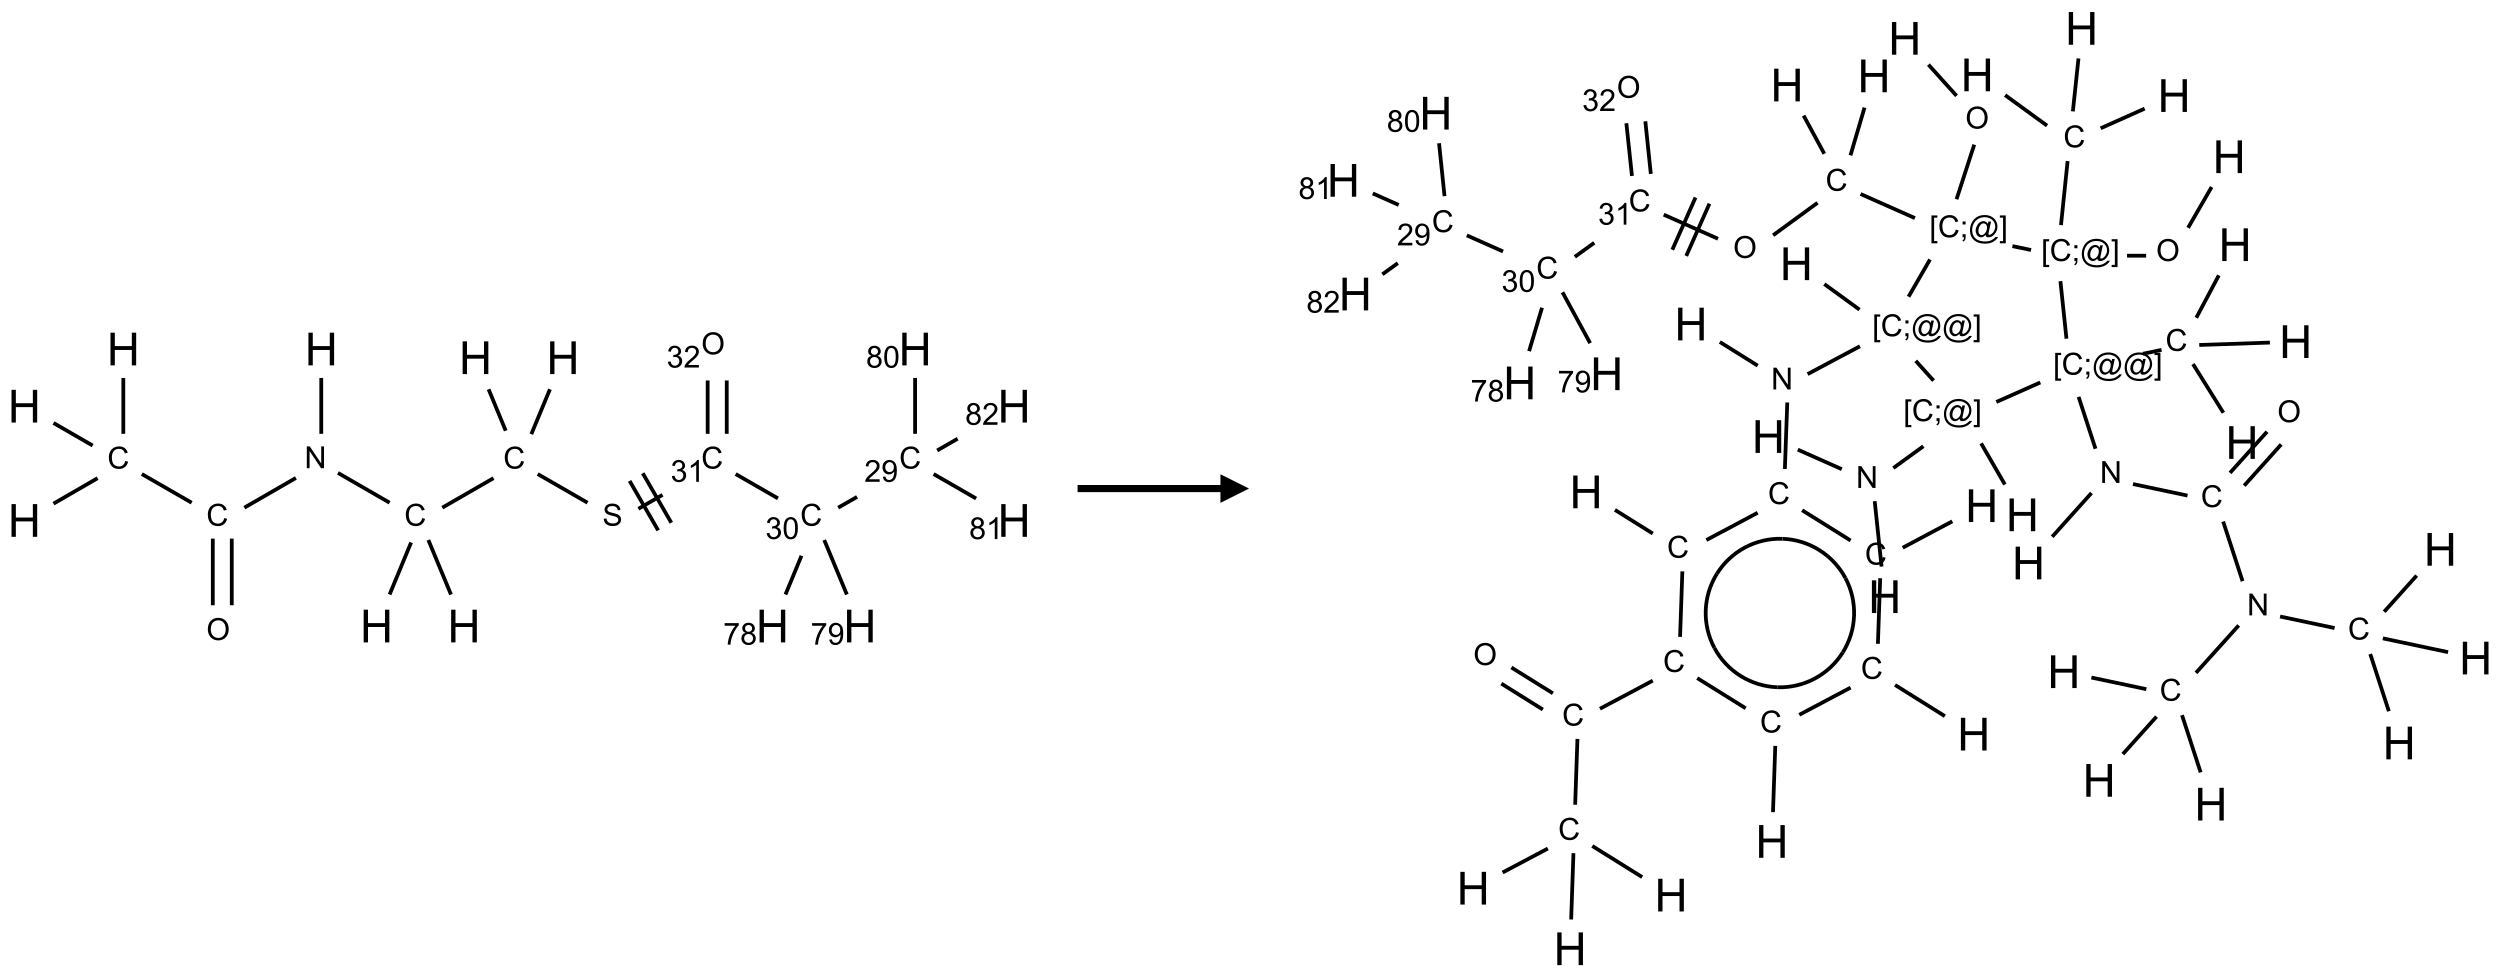 <?xml version="1.0" encoding="UTF-8"?>
<svg xmlns="http://www.w3.org/2000/svg" xmlns:xlink="http://www.w3.org/1999/xlink" width="875" height="342" viewBox="0 0 875 342">
<defs>
<g>
<g id="glyph-0-0">
<path d="M 2 0 L 2 -10 L 10 -10 L 10 0 Z M 2.25 -0.25 L 9.75 -0.25 L 9.75 -9.75 L 2.25 -9.75 Z M 2.25 -0.25 "/>
</g>
<g id="glyph-0-1">
<path d="M 1.281 0 L 1.281 -11.453 L 2.797 -11.453 L 2.797 -6.75 L 8.75 -6.75 L 8.75 -11.453 L 10.266 -11.453 L 10.266 0 L 8.75 0 L 8.75 -5.398 L 2.797 -5.398 L 2.797 0 Z M 1.281 0 "/>
</g>
<g id="glyph-1-0">
<path d="M 1.332 0 L 1.332 -6.668 L 6.668 -6.668 L 6.668 0 Z M 1.5 -0.168 L 6.5 -0.168 L 6.5 -6.5 L 1.5 -6.5 Z M 1.5 -0.168 "/>
</g>
<g id="glyph-1-1">
<path d="M 0.812 0 L 0.812 -7.637 L 1.848 -7.637 L 5.859 -1.641 L 5.859 -7.637 L 6.828 -7.637 L 6.828 0 L 5.793 0 L 1.781 -6 L 1.781 0 Z M 0.812 0 "/>
</g>
<g id="glyph-1-2">
<path d="M 6.27 -2.676 L 7.281 -2.422 C 7.07 -1.594 6.688 -0.961 6.137 -0.523 C 5.586 -0.086 4.914 0.129 4.121 0.129 C 3.297 0.129 2.629 -0.039 2.113 -0.371 C 1.598 -0.707 1.203 -1.191 0.934 -1.828 C 0.664 -2.465 0.531 -3.145 0.531 -3.875 C 0.531 -4.672 0.684 -5.363 0.988 -5.957 C 1.293 -6.547 1.723 -6.996 2.285 -7.305 C 2.844 -7.613 3.461 -7.766 4.137 -7.766 C 4.898 -7.766 5.543 -7.57 6.062 -7.184 C 6.582 -6.793 6.945 -6.246 7.152 -5.543 L 6.156 -5.309 C 5.98 -5.863 5.723 -6.266 5.387 -6.52 C 5.051 -6.773 4.625 -6.902 4.113 -6.902 C 3.527 -6.902 3.039 -6.762 2.645 -6.48 C 2.25 -6.199 1.973 -5.82 1.812 -5.348 C 1.652 -4.871 1.574 -4.383 1.574 -3.879 C 1.574 -3.23 1.668 -2.664 1.855 -2.18 C 2.047 -1.695 2.34 -1.332 2.738 -1.094 C 3.137 -0.855 3.57 -0.734 4.035 -0.734 C 4.602 -0.734 5.082 -0.898 5.473 -1.223 C 5.867 -1.551 6.133 -2.035 6.27 -2.676 Z M 6.27 -2.676 "/>
</g>
<g id="glyph-1-3">
<path d="M 0.516 -3.719 C 0.516 -4.984 0.855 -5.977 1.535 -6.695 C 2.215 -7.414 3.094 -7.77 4.172 -7.77 C 4.875 -7.77 5.512 -7.602 6.078 -7.266 C 6.645 -6.93 7.074 -6.461 7.371 -5.855 C 7.668 -5.254 7.816 -4.57 7.816 -3.809 C 7.816 -3.035 7.66 -2.34 7.348 -1.73 C 7.035 -1.117 6.594 -0.656 6.02 -0.34 C 5.449 -0.027 4.828 0.129 4.168 0.129 C 3.449 0.129 2.805 -0.043 2.238 -0.391 C 1.672 -0.738 1.246 -1.211 0.953 -1.812 C 0.66 -2.414 0.516 -3.047 0.516 -3.719 Z M 1.559 -3.703 C 1.559 -2.781 1.805 -2.059 2.301 -1.527 C 2.793 -1 3.414 -0.734 4.16 -0.734 C 4.922 -0.734 5.547 -1 6.039 -1.535 C 6.531 -2.07 6.777 -2.828 6.777 -3.812 C 6.777 -4.434 6.672 -4.977 6.461 -5.441 C 6.25 -5.902 5.945 -6.262 5.539 -6.52 C 5.133 -6.773 4.68 -6.902 4.176 -6.902 C 3.461 -6.902 2.848 -6.656 2.332 -6.164 C 1.816 -5.672 1.559 -4.852 1.559 -3.703 Z M 1.559 -3.703 "/>
</g>
<g id="glyph-1-4">
<path d="M 0.48 -2.453 L 1.434 -2.535 C 1.477 -2.152 1.582 -1.84 1.746 -1.598 C 1.91 -1.352 2.168 -1.152 2.516 -1.004 C 2.863 -0.852 3.254 -0.777 3.688 -0.777 C 4.074 -0.777 4.414 -0.832 4.707 -0.949 C 5.004 -1.062 5.223 -1.219 5.367 -1.418 C 5.512 -1.617 5.582 -1.836 5.582 -2.074 C 5.582 -2.312 5.516 -2.523 5.375 -2.699 C 5.234 -2.879 5.008 -3.031 4.688 -3.152 C 4.484 -3.23 4.031 -3.355 3.328 -3.523 C 2.625 -3.691 2.137 -3.852 1.855 -4 C 1.488 -4.191 1.219 -4.43 1.039 -4.711 C 0.859 -4.992 0.77 -5.312 0.77 -5.66 C 0.77 -6.047 0.879 -6.406 1.098 -6.742 C 1.316 -7.078 1.637 -7.332 2.059 -7.504 C 2.477 -7.68 2.945 -7.766 3.457 -7.766 C 4.023 -7.766 4.523 -7.676 4.957 -7.492 C 5.387 -7.309 5.719 -7.043 5.953 -6.688 C 6.188 -6.332 6.312 -5.934 6.328 -5.484 L 5.359 -5.41 C 5.309 -5.895 5.133 -6.258 4.832 -6.504 C 4.531 -6.75 4.086 -6.875 3.5 -6.875 C 2.891 -6.875 2.445 -6.762 2.164 -6.539 C 1.883 -6.316 1.746 -6.047 1.746 -5.73 C 1.746 -5.457 1.844 -5.23 2.043 -5.051 C 2.238 -4.875 2.742 -4.695 3.566 -4.508 C 4.387 -4.32 4.949 -4.16 5.254 -4.02 C 5.699 -3.816 6.027 -3.555 6.238 -3.242 C 6.449 -2.93 6.559 -2.566 6.559 -2.156 C 6.559 -1.75 6.441 -1.367 6.207 -1.008 C 5.977 -0.648 5.641 -0.367 5.207 -0.168 C 4.77 0.031 4.281 0.129 3.734 0.129 C 3.043 0.129 2.465 0.031 1.996 -0.172 C 1.531 -0.375 1.164 -0.676 0.898 -1.082 C 0.633 -1.484 0.492 -1.941 0.48 -2.453 Z M 0.48 -2.453 "/>
</g>
<g id="glyph-1-5">
<path d="M 0.449 -2.016 L 1.387 -2.141 C 1.492 -1.609 1.676 -1.227 1.934 -0.992 C 2.191 -0.758 2.508 -0.641 2.879 -0.641 C 3.32 -0.641 3.695 -0.793 3.996 -1.098 C 4.301 -1.402 4.453 -1.781 4.453 -2.234 C 4.453 -2.664 4.312 -3.02 4.031 -3.301 C 3.75 -3.578 3.391 -3.719 2.957 -3.719 C 2.781 -3.719 2.562 -3.684 2.297 -3.613 L 2.402 -4.438 C 2.465 -4.43 2.516 -4.426 2.551 -4.426 C 2.949 -4.426 3.312 -4.531 3.629 -4.738 C 3.949 -4.949 4.109 -5.27 4.109 -5.703 C 4.109 -6.047 3.992 -6.332 3.762 -6.559 C 3.527 -6.785 3.227 -6.895 2.859 -6.895 C 2.496 -6.895 2.191 -6.781 1.949 -6.551 C 1.707 -6.324 1.547 -5.98 1.48 -5.52 L 0.543 -5.688 C 0.656 -6.316 0.918 -6.805 1.324 -7.148 C 1.73 -7.492 2.234 -7.668 2.84 -7.668 C 3.254 -7.668 3.641 -7.578 3.988 -7.398 C 4.34 -7.219 4.609 -6.977 4.793 -6.668 C 4.98 -6.359 5.074 -6.031 5.074 -5.684 C 5.074 -5.352 4.984 -5.051 4.809 -4.781 C 4.629 -4.512 4.367 -4.297 4.02 -4.137 C 4.473 -4.031 4.824 -3.816 5.074 -3.488 C 5.324 -3.16 5.449 -2.75 5.449 -2.254 C 5.449 -1.59 5.203 -1.023 4.719 -0.559 C 4.234 -0.098 3.617 0.137 2.875 0.137 C 2.203 0.137 1.648 -0.062 1.207 -0.465 C 0.762 -0.863 0.512 -1.379 0.449 -2.016 Z M 0.449 -2.016 "/>
</g>
<g id="glyph-1-6">
<path d="M 3.973 0 L 3.035 0 L 3.035 -5.973 C 2.809 -5.758 2.516 -5.543 2.148 -5.328 C 1.781 -5.113 1.453 -4.953 1.16 -4.844 L 1.16 -5.75 C 1.684 -5.996 2.145 -6.297 2.535 -6.645 C 2.93 -6.996 3.207 -7.336 3.371 -7.668 L 3.973 -7.668 Z M 3.973 0 "/>
</g>
<g id="glyph-1-7">
<path d="M 0.441 -3.766 C 0.441 -4.668 0.535 -5.395 0.723 -5.945 C 0.906 -6.496 1.184 -6.922 1.551 -7.219 C 1.918 -7.516 2.375 -7.668 2.934 -7.668 C 3.344 -7.668 3.703 -7.586 4.012 -7.418 C 4.32 -7.254 4.574 -7.016 4.777 -6.707 C 4.977 -6.395 5.137 -6.016 5.25 -5.57 C 5.363 -5.125 5.422 -4.523 5.422 -3.766 C 5.422 -2.871 5.328 -2.148 5.145 -1.598 C 4.961 -1.047 4.688 -0.621 4.32 -0.32 C 3.953 -0.02 3.492 0.129 2.934 0.129 C 2.195 0.129 1.617 -0.133 1.199 -0.66 C 0.695 -1.297 0.441 -2.332 0.441 -3.766 Z M 1.406 -3.766 C 1.406 -2.512 1.555 -1.68 1.848 -1.262 C 2.141 -0.848 2.5 -0.641 2.934 -0.641 C 3.363 -0.641 3.727 -0.848 4.02 -1.266 C 4.312 -1.684 4.457 -2.516 4.457 -3.766 C 4.457 -5.023 4.312 -5.859 4.02 -6.27 C 3.727 -6.684 3.359 -6.891 2.922 -6.891 C 2.492 -6.891 2.148 -6.707 1.891 -6.344 C 1.566 -5.879 1.406 -5.02 1.406 -3.766 Z M 1.406 -3.766 "/>
</g>
<g id="glyph-1-8">
<path d="M 5.371 -0.902 L 5.371 0 L 0.324 0 C 0.316 -0.227 0.352 -0.441 0.434 -0.652 C 0.562 -0.996 0.766 -1.332 1.051 -1.668 C 1.332 -2 1.742 -2.387 2.277 -2.824 C 3.105 -3.504 3.668 -4.043 3.957 -4.441 C 4.25 -4.84 4.395 -5.215 4.395 -5.566 C 4.395 -5.938 4.262 -6.254 3.996 -6.508 C 3.73 -6.762 3.387 -6.891 2.957 -6.891 C 2.508 -6.891 2.145 -6.754 1.875 -6.484 C 1.605 -6.215 1.469 -5.84 1.465 -5.359 L 0.5 -5.457 C 0.566 -6.176 0.812 -6.727 1.246 -7.102 C 1.676 -7.477 2.254 -7.668 2.98 -7.668 C 3.711 -7.668 4.293 -7.465 4.719 -7.059 C 5.145 -6.652 5.359 -6.148 5.359 -5.547 C 5.359 -5.242 5.297 -4.941 5.172 -4.645 C 5.047 -4.352 4.84 -4.039 4.551 -3.715 C 4.262 -3.387 3.777 -2.938 3.105 -2.371 C 2.543 -1.898 2.18 -1.578 2.02 -1.41 C 1.859 -1.242 1.73 -1.07 1.625 -0.902 Z M 5.371 -0.902 "/>
</g>
<g id="glyph-1-9">
<path d="M 0.582 -1.766 L 1.484 -1.848 C 1.562 -1.426 1.707 -1.117 1.922 -0.926 C 2.137 -0.734 2.414 -0.641 2.75 -0.641 C 3.039 -0.641 3.289 -0.707 3.508 -0.84 C 3.727 -0.973 3.902 -1.148 4.043 -1.367 C 4.18 -1.586 4.297 -1.887 4.391 -2.262 C 4.484 -2.637 4.531 -3.016 4.531 -3.406 C 4.531 -3.449 4.531 -3.512 4.527 -3.594 C 4.34 -3.297 4.082 -3.055 3.758 -2.867 C 3.434 -2.68 3.082 -2.59 2.703 -2.59 C 2.07 -2.59 1.535 -2.816 1.098 -3.277 C 0.66 -3.734 0.441 -4.34 0.441 -5.09 C 0.441 -5.863 0.672 -6.484 1.129 -6.957 C 1.586 -7.43 2.156 -7.668 2.844 -7.668 C 3.34 -7.668 3.793 -7.531 4.207 -7.266 C 4.617 -7 4.93 -6.617 5.145 -6.121 C 5.355 -5.629 5.465 -4.91 5.465 -3.973 C 5.465 -2.996 5.359 -2.223 5.145 -1.645 C 4.934 -1.066 4.617 -0.625 4.199 -0.324 C 3.781 -0.02 3.293 0.129 2.73 0.129 C 2.133 0.129 1.645 -0.035 1.266 -0.367 C 0.887 -0.699 0.66 -1.164 0.582 -1.766 Z M 4.422 -5.137 C 4.422 -5.676 4.277 -6.102 3.992 -6.418 C 3.707 -6.734 3.359 -6.891 2.957 -6.891 C 2.543 -6.891 2.18 -6.719 1.871 -6.379 C 1.562 -6.039 1.406 -5.598 1.406 -5.059 C 1.406 -4.57 1.555 -4.176 1.848 -3.871 C 2.141 -3.566 2.5 -3.418 2.934 -3.418 C 3.367 -3.418 3.723 -3.57 4.004 -3.871 C 4.281 -4.176 4.422 -4.598 4.422 -5.137 Z M 4.422 -5.137 "/>
</g>
<g id="glyph-1-10">
<path d="M 1.887 -4.141 C 1.496 -4.281 1.207 -4.484 1.02 -4.75 C 0.832 -5.016 0.738 -5.328 0.738 -5.699 C 0.738 -6.254 0.938 -6.719 1.34 -7.098 C 1.738 -7.477 2.27 -7.668 2.934 -7.668 C 3.598 -7.668 4.137 -7.473 4.543 -7.086 C 4.949 -6.699 5.152 -6.227 5.152 -5.672 C 5.152 -5.316 5.059 -5.008 4.871 -4.746 C 4.688 -4.484 4.406 -4.281 4.027 -4.141 C 4.496 -3.988 4.852 -3.742 5.098 -3.402 C 5.34 -3.062 5.465 -2.656 5.465 -2.184 C 5.465 -1.531 5.234 -0.98 4.77 -0.535 C 4.309 -0.09 3.703 0.129 2.949 0.129 C 2.195 0.129 1.586 -0.094 1.125 -0.539 C 0.664 -0.984 0.434 -1.543 0.434 -2.207 C 0.434 -2.703 0.559 -3.121 0.809 -3.457 C 1.062 -3.793 1.422 -4.02 1.887 -4.141 Z M 1.699 -5.73 C 1.699 -5.367 1.812 -5.074 2.047 -4.844 C 2.281 -4.613 2.582 -4.5 2.953 -4.5 C 3.312 -4.5 3.609 -4.613 3.84 -4.84 C 4.07 -5.066 4.188 -5.348 4.188 -5.676 C 4.188 -6.02 4.07 -6.309 3.832 -6.543 C 3.594 -6.777 3.297 -6.895 2.941 -6.895 C 2.586 -6.895 2.289 -6.781 2.051 -6.551 C 1.816 -6.324 1.699 -6.047 1.699 -5.73 Z M 1.395 -2.203 C 1.395 -1.938 1.461 -1.676 1.586 -1.426 C 1.711 -1.176 1.902 -0.984 2.152 -0.848 C 2.402 -0.711 2.672 -0.641 2.957 -0.641 C 3.406 -0.641 3.777 -0.785 4.066 -1.074 C 4.359 -1.363 4.504 -1.727 4.504 -2.172 C 4.504 -2.625 4.355 -2.996 4.055 -3.293 C 3.754 -3.586 3.379 -3.734 2.926 -3.734 C 2.484 -3.734 2.121 -3.59 1.832 -3.297 C 1.543 -3.004 1.395 -2.641 1.395 -2.203 Z M 1.395 -2.203 "/>
</g>
<g id="glyph-1-11">
<path d="M 0.504 -6.637 L 0.504 -7.535 L 5.449 -7.535 L 5.449 -6.809 C 4.961 -6.289 4.48 -5.602 4.004 -4.746 C 3.527 -3.887 3.156 -3.004 2.895 -2.098 C 2.707 -1.461 2.59 -0.762 2.535 0 L 1.574 0 C 1.582 -0.602 1.703 -1.328 1.926 -2.176 C 2.152 -3.027 2.477 -3.848 2.898 -4.637 C 3.32 -5.426 3.77 -6.094 4.246 -6.637 Z M 0.504 -6.637 "/>
</g>
<g id="glyph-1-12">
<path d="M 0.723 2.121 L 0.723 -7.637 L 2.793 -7.637 L 2.793 -6.859 L 1.66 -6.859 L 1.66 1.344 L 2.793 1.344 L 2.793 2.121 Z M 0.723 2.121 "/>
</g>
<g id="glyph-1-13">
<path d="M 0.949 -4.465 L 0.949 -5.531 L 2.016 -5.531 L 2.016 -4.465 Z M 0.949 0 L 0.949 -1.066 L 2.016 -1.066 L 2.016 0 C 2.016 0.391 1.945 0.711 1.809 0.949 C 1.668 1.191 1.449 1.379 1.145 1.512 L 0.887 1.109 C 1.082 1.023 1.23 0.895 1.324 0.727 C 1.418 0.559 1.469 0.316 1.48 0 Z M 0.949 0 "/>
</g>
<g id="glyph-1-14">
<path d="M 6.047 -0.848 C 5.82 -0.59 5.57 -0.379 5.289 -0.223 C 5.008 -0.062 4.73 0.016 4.449 0.016 C 4.141 0.016 3.84 -0.074 3.547 -0.254 C 3.254 -0.434 3.02 -0.715 2.836 -1.09 C 2.652 -1.465 2.562 -1.875 2.562 -2.324 C 2.562 -2.875 2.703 -3.43 2.988 -3.98 C 3.27 -4.535 3.621 -4.953 4.043 -5.23 C 4.461 -5.508 4.871 -5.645 5.266 -5.645 C 5.566 -5.645 5.855 -5.566 6.129 -5.41 C 6.402 -5.25 6.641 -5.012 6.84 -4.688 L 7.016 -5.496 L 7.949 -5.496 L 7.199 -2 C 7.094 -1.516 7.043 -1.246 7.043 -1.191 C 7.043 -1.098 7.078 -1.02 7.148 -0.949 C 7.219 -0.883 7.305 -0.848 7.406 -0.848 C 7.59 -0.848 7.832 -0.953 8.129 -1.168 C 8.527 -1.445 8.84 -1.816 9.07 -2.285 C 9.301 -2.75 9.418 -3.234 9.418 -3.73 C 9.418 -4.309 9.27 -4.852 8.973 -5.355 C 8.676 -5.859 8.23 -6.262 7.645 -6.562 C 7.055 -6.863 6.406 -7.016 5.691 -7.016 C 4.879 -7.016 4.137 -6.824 3.465 -6.445 C 2.793 -6.066 2.273 -5.52 1.902 -4.809 C 1.535 -4.098 1.348 -3.34 1.348 -2.527 C 1.348 -1.676 1.535 -0.941 1.902 -0.328 C 2.273 0.285 2.809 0.742 3.508 1.035 C 4.207 1.328 4.984 1.473 5.832 1.473 C 6.742 1.473 7.504 1.32 8.121 1.016 C 8.734 0.711 9.195 0.34 9.5 -0.098 L 10.441 -0.098 C 10.266 0.266 9.961 0.637 9.531 1.016 C 9.102 1.395 8.59 1.695 7.996 1.914 C 7.402 2.133 6.688 2.246 5.848 2.246 C 5.078 2.246 4.367 2.145 3.715 1.949 C 3.066 1.75 2.512 1.453 2.051 1.055 C 1.594 0.656 1.25 0.199 1.016 -0.316 C 0.723 -0.973 0.578 -1.684 0.578 -2.441 C 0.578 -3.289 0.75 -4.098 1.098 -4.863 C 1.523 -5.805 2.125 -6.527 2.902 -7.027 C 3.684 -7.527 4.629 -7.777 5.738 -7.777 C 6.602 -7.777 7.375 -7.602 8.059 -7.246 C 8.746 -6.895 9.285 -6.371 9.684 -5.672 C 10.02 -5.07 10.188 -4.418 10.188 -3.715 C 10.188 -2.707 9.832 -1.812 9.125 -1.031 C 8.492 -0.328 7.801 0.02 7.051 0.02 C 6.812 0.02 6.617 -0.016 6.473 -0.09 C 6.324 -0.16 6.215 -0.266 6.145 -0.402 C 6.102 -0.488 6.066 -0.637 6.047 -0.848 Z M 3.527 -2.262 C 3.527 -1.785 3.641 -1.414 3.863 -1.152 C 4.09 -0.887 4.348 -0.754 4.641 -0.754 C 4.836 -0.754 5.039 -0.812 5.254 -0.93 C 5.469 -1.047 5.676 -1.219 5.871 -1.449 C 6.066 -1.676 6.23 -1.969 6.355 -2.32 C 6.48 -2.672 6.543 -3.027 6.543 -3.379 C 6.543 -3.852 6.426 -4.219 6.191 -4.48 C 5.957 -4.738 5.672 -4.871 5.332 -4.871 C 5.109 -4.871 4.902 -4.812 4.707 -4.699 C 4.512 -4.586 4.32 -4.406 4.137 -4.156 C 3.953 -3.906 3.805 -3.602 3.691 -3.246 C 3.582 -2.887 3.527 -2.559 3.527 -2.262 Z M 3.527 -2.262 "/>
</g>
<g id="glyph-1-15">
<path d="M 2.27 2.121 L 0.203 2.121 L 0.203 1.344 L 1.332 1.344 L 1.332 -6.859 L 0.203 -6.859 L 0.203 -7.637 L 2.27 -7.637 Z M 2.27 2.121 "/>
</g>
</g>
</defs>
<path fill="none" stroke-width="0.033" stroke-linecap="butt" stroke-linejoin="miter" stroke="rgb(0%, 0%, 0%)" stroke-opacity="1" stroke-miterlimit="10" d="M 2.598 0.253 L 2.598 0.742 " transform="matrix(40, 0, 0, 40, 8.521, 122.158)"/>
<path fill="none" stroke-width="0.033" stroke-linecap="butt" stroke-linejoin="miter" stroke="rgb(0%, 0%, 0%)" stroke-opacity="1" stroke-miterlimit="10" d="M 2.376 1.128 L 1.925 1.388 " transform="matrix(40, 0, 0, 40, 8.521, 122.158)"/>
<path fill="none" stroke-width="0.033" stroke-linecap="butt" stroke-linejoin="miter" stroke="rgb(0%, 0%, 0%)" stroke-opacity="1" stroke-miterlimit="10" d="M 1.649 1.659 L 1.649 2.242 " transform="matrix(40, 0, 0, 40, 8.521, 122.158)"/>
<path fill="none" stroke-width="0.033" stroke-linecap="butt" stroke-linejoin="miter" stroke="rgb(0%, 0%, 0%)" stroke-opacity="1" stroke-miterlimit="10" d="M 1.815 1.659 L 1.815 2.242 " transform="matrix(40, 0, 0, 40, 8.521, 122.158)"/>
<path fill="none" stroke-width="0.033" stroke-linecap="butt" stroke-linejoin="miter" stroke="rgb(0%, 0%, 0%)" stroke-opacity="1" stroke-miterlimit="10" d="M 1.464 1.345 L 1.028 1.094 " transform="matrix(40, 0, 0, 40, 8.521, 122.158)"/>
<path fill="none" stroke-width="0.033" stroke-linecap="butt" stroke-linejoin="miter" stroke="rgb(0%, 0%, 0%)" stroke-opacity="1" stroke-miterlimit="10" d="M 0.866 0.742 L 0.866 0.253 " transform="matrix(40, 0, 0, 40, 8.521, 122.158)"/>
<path fill="none" stroke-width="0.033" stroke-linecap="butt" stroke-linejoin="miter" stroke="rgb(0%, 0%, 0%)" stroke-opacity="1" stroke-miterlimit="10" d="M 0.641 1.13 L 0.255 1.353 " transform="matrix(40, 0, 0, 40, 8.521, 122.158)"/>
<path fill="none" stroke-width="0.033" stroke-linecap="butt" stroke-linejoin="miter" stroke="rgb(0%, 0%, 0%)" stroke-opacity="1" stroke-miterlimit="10" d="M 0.598 0.845 L 0.255 0.647 " transform="matrix(40, 0, 0, 40, 8.521, 122.158)"/>
<path fill="none" stroke-width="0.033" stroke-linecap="butt" stroke-linejoin="miter" stroke="rgb(0%, 0%, 0%)" stroke-opacity="1" stroke-miterlimit="10" d="M 2.744 1.084 L 3.196 1.345 " transform="matrix(40, 0, 0, 40, 8.521, 122.158)"/>
<path fill="none" stroke-width="0.033" stroke-linecap="butt" stroke-linejoin="miter" stroke="rgb(0%, 0%, 0%)" stroke-opacity="1" stroke-miterlimit="10" d="M 3.384 1.693 L 3.196 2.148 " transform="matrix(40, 0, 0, 40, 8.521, 122.158)"/>
<path fill="none" stroke-width="0.033" stroke-linecap="butt" stroke-linejoin="miter" stroke="rgb(0%, 0%, 0%)" stroke-opacity="1" stroke-miterlimit="10" d="M 3.535 1.671 L 3.733 2.148 " transform="matrix(40, 0, 0, 40, 8.521, 122.158)"/>
<path fill="none" stroke-width="0.033" stroke-linecap="butt" stroke-linejoin="miter" stroke="rgb(0%, 0%, 0%)" stroke-opacity="1" stroke-miterlimit="10" d="M 3.657 1.388 L 4.105 1.13 " transform="matrix(40, 0, 0, 40, 8.521, 122.158)"/>
<path fill="none" stroke-width="0.033" stroke-linecap="butt" stroke-linejoin="miter" stroke="rgb(0%, 0%, 0%)" stroke-opacity="1" stroke-miterlimit="10" d="M 4.436 0.745 L 4.599 0.352 " transform="matrix(40, 0, 0, 40, 8.521, 122.158)"/>
<path fill="none" stroke-width="0.033" stroke-linecap="butt" stroke-linejoin="miter" stroke="rgb(0%, 0%, 0%)" stroke-opacity="1" stroke-miterlimit="10" d="M 4.212 0.715 L 4.062 0.352 " transform="matrix(40, 0, 0, 40, 8.521, 122.158)"/>
<path fill="none" stroke-width="0.033" stroke-linecap="butt" stroke-linejoin="miter" stroke="rgb(0%, 0%, 0%)" stroke-opacity="1" stroke-miterlimit="10" d="M 4.492 1.094 L 4.928 1.345 " transform="matrix(40, 0, 0, 40, 8.521, 122.158)"/>
<path fill="none" stroke-width="0.033" stroke-linecap="butt" stroke-linejoin="miter" stroke="rgb(0%, 0%, 0%)" stroke-opacity="1" stroke-miterlimit="10" d="M 5.373 1.398 L 5.584 1.276 " transform="matrix(40, 0, 0, 40, 8.521, 122.158)"/>
<path fill="none" stroke-width="0.033" stroke-linecap="butt" stroke-linejoin="miter" stroke="rgb(0%, 0%, 0%)" stroke-opacity="1" stroke-miterlimit="10" d="M 5.661 1.52 L 5.411 1.087 " transform="matrix(40, 0, 0, 40, 8.521, 122.158)"/>
<path fill="none" stroke-width="0.033" stroke-linecap="butt" stroke-linejoin="miter" stroke="rgb(0%, 0%, 0%)" stroke-opacity="1" stroke-miterlimit="10" d="M 5.546 1.587 L 5.296 1.154 " transform="matrix(40, 0, 0, 40, 8.521, 122.158)"/>
<path fill="none" stroke-width="0.033" stroke-linecap="butt" stroke-linejoin="miter" stroke="rgb(0%, 0%, 0%)" stroke-opacity="1" stroke-miterlimit="10" d="M 6.224 1.094 L 6.594 1.307 " transform="matrix(40, 0, 0, 40, 8.521, 122.158)"/>
<path fill="none" stroke-width="0.033" stroke-linecap="butt" stroke-linejoin="miter" stroke="rgb(0%, 0%, 0%)" stroke-opacity="1" stroke-miterlimit="10" d="M 7.121 1.388 L 7.286 1.294 " transform="matrix(40, 0, 0, 40, 8.521, 122.158)"/>
<path fill="none" stroke-width="0.033" stroke-linecap="butt" stroke-linejoin="miter" stroke="rgb(0%, 0%, 0%)" stroke-opacity="1" stroke-miterlimit="10" d="M 7.794 0.742 L 7.794 0.253 " transform="matrix(40, 0, 0, 40, 8.521, 122.158)"/>
<path fill="none" stroke-width="0.033" stroke-linecap="butt" stroke-linejoin="miter" stroke="rgb(0%, 0%, 0%)" stroke-opacity="1" stroke-miterlimit="10" d="M 7.956 1.094 L 8.328 1.308 " transform="matrix(40, 0, 0, 40, 8.521, 122.158)"/>
<path fill="none" stroke-width="0.033" stroke-linecap="butt" stroke-linejoin="miter" stroke="rgb(0%, 0%, 0%)" stroke-opacity="1" stroke-miterlimit="10" d="M 7.987 0.888 L 8.166 0.785 " transform="matrix(40, 0, 0, 40, 8.521, 122.158)"/>
<path fill="none" stroke-width="0.033" stroke-linecap="butt" stroke-linejoin="miter" stroke="rgb(0%, 0%, 0%)" stroke-opacity="1" stroke-miterlimit="10" d="M 6.8 1.809 L 6.66 2.148 " transform="matrix(40, 0, 0, 40, 8.521, 122.158)"/>
<path fill="none" stroke-width="0.033" stroke-linecap="butt" stroke-linejoin="miter" stroke="rgb(0%, 0%, 0%)" stroke-opacity="1" stroke-miterlimit="10" d="M 6.999 1.671 L 7.197 2.148 " transform="matrix(40, 0, 0, 40, 8.521, 122.158)"/>
<path fill="none" stroke-width="0.033" stroke-linecap="butt" stroke-linejoin="miter" stroke="rgb(0%, 0%, 0%)" stroke-opacity="1" stroke-miterlimit="10" d="M 6.146 0.742 L 6.146 0.275 " transform="matrix(40, 0, 0, 40, 8.521, 122.158)"/>
<path fill="none" stroke-width="0.033" stroke-linecap="butt" stroke-linejoin="miter" stroke="rgb(0%, 0%, 0%)" stroke-opacity="1" stroke-miterlimit="10" d="M 5.979 0.742 L 5.979 0.275 " transform="matrix(40, 0, 0, 40, 8.521, 122.158)"/>
<g fill="rgb(0%, 0%, 0%)" fill-opacity="1">
<use xlink:href="#glyph-0-1" x="106.672" y="127.887"/>
</g>
<g fill="rgb(0%, 0%, 0%)" fill-opacity="1">
<use xlink:href="#glyph-1-1" x="106.57" y="163.871"/>
</g>
<g fill="rgb(0%, 0%, 0%)" fill-opacity="1">
<use xlink:href="#glyph-1-2" x="72.211" y="184.004"/>
</g>
<g fill="rgb(0%, 0%, 0%)" fill-opacity="1">
<use xlink:href="#glyph-1-3" x="72.227" y="224.008"/>
</g>
<g fill="rgb(0%, 0%, 0%)" fill-opacity="1">
<use xlink:href="#glyph-1-2" x="37.57" y="164.004"/>
</g>
<g fill="rgb(0%, 0%, 0%)" fill-opacity="1">
<use xlink:href="#glyph-0-1" x="37.391" y="127.887"/>
</g>
<g fill="rgb(0%, 0%, 0%)" fill-opacity="1">
<use xlink:href="#glyph-0-1" x="2.75" y="187.887"/>
</g>
<g fill="rgb(0%, 0%, 0%)" fill-opacity="1">
<use xlink:href="#glyph-0-1" x="2.75" y="147.887"/>
</g>
<g fill="rgb(0%, 0%, 0%)" fill-opacity="1">
<use xlink:href="#glyph-1-2" x="141.492" y="184.004"/>
</g>
<g fill="rgb(0%, 0%, 0%)" fill-opacity="1">
<use xlink:href="#glyph-0-1" x="126.004" y="224.84"/>
</g>
<g fill="rgb(0%, 0%, 0%)" fill-opacity="1">
<use xlink:href="#glyph-0-1" x="156.621" y="224.84"/>
</g>
<g fill="rgb(0%, 0%, 0%)" fill-opacity="1">
<use xlink:href="#glyph-1-2" x="176.133" y="164.004"/>
</g>
<g fill="rgb(0%, 0%, 0%)" fill-opacity="1">
<use xlink:href="#glyph-0-1" x="191.262" y="130.93"/>
</g>
<g fill="rgb(0%, 0%, 0%)" fill-opacity="1">
<use xlink:href="#glyph-0-1" x="160.648" y="130.93"/>
</g>
<g fill="rgb(0%, 0%, 0%)" fill-opacity="1">
<use xlink:href="#glyph-1-4" x="210.824" y="184.004"/>
</g>
<g fill="rgb(0%, 0%, 0%)" fill-opacity="1">
<use xlink:href="#glyph-1-2" x="245.414" y="164.004"/>
</g>
<g fill="rgb(0%, 0%, 0%)" fill-opacity="1">
<use xlink:href="#glyph-1-5" x="234.707" y="168.641"/>
<use xlink:href="#glyph-1-6" x="240.639" y="168.641"/>
</g>
<g fill="rgb(0%, 0%, 0%)" fill-opacity="1">
<use xlink:href="#glyph-1-2" x="280.059" y="184.004"/>
</g>
<g fill="rgb(0%, 0%, 0%)" fill-opacity="1">
<use xlink:href="#glyph-1-5" x="267.898" y="188.641"/>
<use xlink:href="#glyph-1-7" x="273.831" y="188.641"/>
</g>
<g fill="rgb(0%, 0%, 0%)" fill-opacity="1">
<use xlink:href="#glyph-1-2" x="314.699" y="164.004"/>
</g>
<g fill="rgb(0%, 0%, 0%)" fill-opacity="1">
<use xlink:href="#glyph-1-8" x="302.5" y="168.641"/>
<use xlink:href="#glyph-1-9" x="308.432" y="168.641"/>
</g>
<g fill="rgb(0%, 0%, 0%)" fill-opacity="1">
<use xlink:href="#glyph-0-1" x="314.52" y="127.887"/>
</g>
<g fill="rgb(0%, 0%, 0%)" fill-opacity="1">
<use xlink:href="#glyph-1-10" x="303.109" y="128.68"/>
<use xlink:href="#glyph-1-7" x="309.042" y="128.68"/>
</g>
<g fill="rgb(0%, 0%, 0%)" fill-opacity="1">
<use xlink:href="#glyph-0-1" x="349.16" y="187.887"/>
</g>
<g fill="rgb(0%, 0%, 0%)" fill-opacity="1">
<use xlink:href="#glyph-1-10" x="339.199" y="188.68"/>
<use xlink:href="#glyph-1-6" x="345.132" y="188.68"/>
</g>
<g fill="rgb(0%, 0%, 0%)" fill-opacity="1">
<use xlink:href="#glyph-0-1" x="349.16" y="147.887"/>
</g>
<g fill="rgb(0%, 0%, 0%)" fill-opacity="1">
<use xlink:href="#glyph-1-10" x="337.805" y="148.68"/>
<use xlink:href="#glyph-1-8" x="343.737" y="148.68"/>
</g>
<g fill="rgb(0%, 0%, 0%)" fill-opacity="1">
<use xlink:href="#glyph-0-1" x="264.57" y="224.84"/>
</g>
<g fill="rgb(0%, 0%, 0%)" fill-opacity="1">
<use xlink:href="#glyph-1-11" x="253.121" y="225.633"/>
<use xlink:href="#glyph-1-10" x="259.053" y="225.633"/>
</g>
<g fill="rgb(0%, 0%, 0%)" fill-opacity="1">
<use xlink:href="#glyph-0-1" x="295.184" y="224.84"/>
</g>
<g fill="rgb(0%, 0%, 0%)" fill-opacity="1">
<use xlink:href="#glyph-1-11" x="283.734" y="225.633"/>
<use xlink:href="#glyph-1-9" x="289.667" y="225.633"/>
</g>
<g fill="rgb(0%, 0%, 0%)" fill-opacity="1">
<use xlink:href="#glyph-1-3" x="245.43" y="124.008"/>
</g>
<g fill="rgb(0%, 0%, 0%)" fill-opacity="1">
<use xlink:href="#glyph-1-5" x="233.309" y="128.641"/>
<use xlink:href="#glyph-1-8" x="239.241" y="128.641"/>
</g>
<path fill-rule="nonzero" fill="rgb(0%, 0%, 0%)" fill-opacity="1" d="M 377.156 172.25 L 427.156 172.25 L 427.156 176 L 437.156 171 L 427.156 166 L 427.156 169.75 L 377.156 169.75 "/>
<path fill="none" stroke-width="0.033" stroke-linecap="butt" stroke-linejoin="miter" stroke="rgb(0%, 0%, 0%)" stroke-opacity="1" stroke-miterlimit="10" d="M 5.119 0.317 L 5.365 0.59 " transform="matrix(40, 0, 0, 40, 470.186, 9.939)"/>
<path fill="none" stroke-width="0.033" stroke-linecap="butt" stroke-linejoin="miter" stroke="rgb(0%, 0%, 0%)" stroke-opacity="1" stroke-miterlimit="10" d="M 5.52 1.017 L 5.365 1.495 " transform="matrix(40, 0, 0, 40, 470.186, 9.939)"/>
<path fill="none" stroke-width="0.033" stroke-linecap="butt" stroke-linejoin="miter" stroke="rgb(0%, 0%, 0%)" stroke-opacity="1" stroke-miterlimit="10" d="M 5.001 1.66 L 4.525 1.449 " transform="matrix(40, 0, 0, 40, 470.186, 9.939)"/>
<path fill="none" stroke-width="0.033" stroke-linecap="butt" stroke-linejoin="miter" stroke="rgb(0%, 0%, 0%)" stroke-opacity="1" stroke-miterlimit="10" d="M 4.437 1.111 L 4.56 0.693 " transform="matrix(40, 0, 0, 40, 470.186, 9.939)"/>
<path fill="none" stroke-width="0.033" stroke-linecap="butt" stroke-linejoin="miter" stroke="rgb(0%, 0%, 0%)" stroke-opacity="1" stroke-miterlimit="10" d="M 4.208 1.097 L 4.027 0.763 " transform="matrix(40, 0, 0, 40, 470.186, 9.939)"/>
<path fill="none" stroke-width="0.033" stroke-linecap="butt" stroke-linejoin="miter" stroke="rgb(0%, 0%, 0%)" stroke-opacity="1" stroke-miterlimit="10" d="M 4.149 1.526 L 3.76 1.81 " transform="matrix(40, 0, 0, 40, 470.186, 9.939)"/>
<path fill="none" stroke-width="0.033" stroke-linecap="butt" stroke-linejoin="miter" stroke="rgb(0%, 0%, 0%)" stroke-opacity="1" stroke-miterlimit="10" d="M 3.278 1.841 L 2.803 1.63 " transform="matrix(40, 0, 0, 40, 470.186, 9.939)"/>
<path fill="none" stroke-width="0.033" stroke-linecap="butt" stroke-linejoin="miter" stroke="rgb(0%, 0%, 0%)" stroke-opacity="1" stroke-miterlimit="10" d="M 3.081 1.48 L 2.878 1.937 " transform="matrix(40, 0, 0, 40, 470.186, 9.939)"/>
<path fill="none" stroke-width="0.033" stroke-linecap="butt" stroke-linejoin="miter" stroke="rgb(0%, 0%, 0%)" stroke-opacity="1" stroke-miterlimit="10" d="M 3.203 1.534 L 3 1.991 " transform="matrix(40, 0, 0, 40, 470.186, 9.939)"/>
<path fill="none" stroke-width="0.033" stroke-linecap="butt" stroke-linejoin="miter" stroke="rgb(0%, 0%, 0%)" stroke-opacity="1" stroke-miterlimit="10" d="M 2.195 1.876 L 2.025 1.999 " transform="matrix(40, 0, 0, 40, 470.186, 9.939)"/>
<path fill="none" stroke-width="0.033" stroke-linecap="butt" stroke-linejoin="miter" stroke="rgb(0%, 0%, 0%)" stroke-opacity="1" stroke-miterlimit="10" d="M 1.397 1.952 L 1.08 1.811 " transform="matrix(40, 0, 0, 40, 470.186, 9.939)"/>
<path fill="none" stroke-width="0.033" stroke-linecap="butt" stroke-linejoin="miter" stroke="rgb(0%, 0%, 0%)" stroke-opacity="1" stroke-miterlimit="10" d="M 0.885 1.468 L 0.837 1.005 " transform="matrix(40, 0, 0, 40, 470.186, 9.939)"/>
<path fill="none" stroke-width="0.033" stroke-linecap="butt" stroke-linejoin="miter" stroke="rgb(0%, 0%, 0%)" stroke-opacity="1" stroke-miterlimit="10" d="M 0.484 1.545 L 0.257 1.444 " transform="matrix(40, 0, 0, 40, 470.186, 9.939)"/>
<path fill="none" stroke-width="0.033" stroke-linecap="butt" stroke-linejoin="miter" stroke="rgb(0%, 0%, 0%)" stroke-opacity="1" stroke-miterlimit="10" d="M 0.476 2.054 L 0.341 2.152 " transform="matrix(40, 0, 0, 40, 470.186, 9.939)"/>
<path fill="none" stroke-width="0.033" stroke-linecap="butt" stroke-linejoin="miter" stroke="rgb(0%, 0%, 0%)" stroke-opacity="1" stroke-miterlimit="10" d="M 1.738 2.444 L 1.625 2.824 " transform="matrix(40, 0, 0, 40, 470.186, 9.939)"/>
<path fill="none" stroke-width="0.033" stroke-linecap="butt" stroke-linejoin="miter" stroke="rgb(0%, 0%, 0%)" stroke-opacity="1" stroke-miterlimit="10" d="M 1.917 2.309 L 2.159 2.754 " transform="matrix(40, 0, 0, 40, 470.186, 9.939)"/>
<path fill="none" stroke-width="0.033" stroke-linecap="butt" stroke-linejoin="miter" stroke="rgb(0%, 0%, 0%)" stroke-opacity="1" stroke-miterlimit="10" d="M 2.69 1.273 L 2.642 0.813 " transform="matrix(40, 0, 0, 40, 470.186, 9.939)"/>
<path fill="none" stroke-width="0.033" stroke-linecap="butt" stroke-linejoin="miter" stroke="rgb(0%, 0%, 0%)" stroke-opacity="1" stroke-miterlimit="10" d="M 2.525 1.291 L 2.476 0.83 " transform="matrix(40, 0, 0, 40, 470.186, 9.939)"/>
<path fill="none" stroke-width="0.033" stroke-linecap="butt" stroke-linejoin="miter" stroke="rgb(0%, 0%, 0%)" stroke-opacity="1" stroke-miterlimit="10" d="M 5.133 2.022 L 4.945 2.348 " transform="matrix(40, 0, 0, 40, 470.186, 9.939)"/>
<path fill="none" stroke-width="0.033" stroke-linecap="butt" stroke-linejoin="miter" stroke="rgb(0%, 0%, 0%)" stroke-opacity="1" stroke-miterlimit="10" d="M 4.516 2.461 L 4.208 2.237 " transform="matrix(40, 0, 0, 40, 470.186, 9.939)"/>
<path fill="none" stroke-width="0.033" stroke-linecap="butt" stroke-linejoin="miter" stroke="rgb(0%, 0%, 0%)" stroke-opacity="1" stroke-miterlimit="10" d="M 4.52 2.781 L 4.062 3.025 " transform="matrix(40, 0, 0, 40, 470.186, 9.939)"/>
<path fill="none" stroke-width="0.033" stroke-linecap="butt" stroke-linejoin="miter" stroke="rgb(0%, 0%, 0%)" stroke-opacity="1" stroke-miterlimit="10" d="M 3.625 2.951 L 3.294 2.744 " transform="matrix(40, 0, 0, 40, 470.186, 9.939)"/>
<path fill="none" stroke-width="0.033" stroke-linecap="butt" stroke-linejoin="miter" stroke="rgb(0%, 0%, 0%)" stroke-opacity="1" stroke-miterlimit="10" d="M 3.884 3.273 L 3.863 3.855 " transform="matrix(40, 0, 0, 40, 470.186, 9.939)"/>
<path fill="none" stroke-width="0.033" stroke-linecap="butt" stroke-linejoin="miter" stroke="rgb(0%, 0%, 0%)" stroke-opacity="1" stroke-miterlimit="10" d="M 4.014 4.216 L 4.438 4.481 " transform="matrix(40, 0, 0, 40, 470.186, 9.939)"/>
<path fill="none" stroke-width="0.033" stroke-linecap="butt" stroke-linejoin="miter" stroke="rgb(0%, 0%, 0%)" stroke-opacity="1" stroke-miterlimit="10" d="M 4.894 4.544 L 5.328 4.313 " transform="matrix(40, 0, 0, 40, 470.186, 9.939)"/>
<path fill="none" stroke-width="0.033" stroke-linecap="butt" stroke-linejoin="miter" stroke="rgb(0%, 0%, 0%)" stroke-opacity="1" stroke-miterlimit="10" d="M 4.697 4.811 L 4.677 5.385 " transform="matrix(40, 0, 0, 40, 470.186, 9.939)"/>
<path fill="none" stroke-width="0.033" stroke-linecap="butt" stroke-linejoin="miter" stroke="rgb(0%, 0%, 0%)" stroke-opacity="1" stroke-miterlimit="10" d="M 4.827 5.745 L 5.263 6.018 " transform="matrix(40, 0, 0, 40, 470.186, 9.939)"/>
<path fill="none" stroke-width="0.033" stroke-linecap="butt" stroke-linejoin="miter" stroke="rgb(0%, 0%, 0%)" stroke-opacity="1" stroke-miterlimit="10" d="M 4.438 5.768 L 3.989 6.006 " transform="matrix(40, 0, 0, 40, 470.186, 9.939)"/>
<path fill="none" stroke-width="0.033" stroke-linecap="butt" stroke-linejoin="miter" stroke="rgb(0%, 0%, 0%)" stroke-opacity="1" stroke-miterlimit="10" d="M 3.779 6.278 L 3.759 6.858 " transform="matrix(40, 0, 0, 40, 470.186, 9.939)"/>
<path fill="none" stroke-width="0.033" stroke-linecap="butt" stroke-linejoin="miter" stroke="rgb(0%, 0%, 0%)" stroke-opacity="1" stroke-miterlimit="10" d="M 3.52 5.949 L 3.096 5.685 " transform="matrix(40, 0, 0, 40, 470.186, 9.939)"/>
<path fill="none" stroke-width="0.033" stroke-linecap="butt" stroke-linejoin="miter" stroke="rgb(0%, 0%, 0%)" stroke-opacity="1" stroke-miterlimit="10" d="M 2.707 5.707 L 2.245 5.953 " transform="matrix(40, 0, 0, 40, 470.186, 9.939)"/>
<path fill="none" stroke-width="0.033" stroke-linecap="butt" stroke-linejoin="miter" stroke="rgb(0%, 0%, 0%)" stroke-opacity="1" stroke-miterlimit="10" d="M 1.833 5.818 L 1.47 5.592 " transform="matrix(40, 0, 0, 40, 470.186, 9.939)"/>
<path fill="none" stroke-width="0.033" stroke-linecap="butt" stroke-linejoin="miter" stroke="rgb(0%, 0%, 0%)" stroke-opacity="1" stroke-miterlimit="10" d="M 1.745 5.96 L 1.382 5.733 " transform="matrix(40, 0, 0, 40, 470.186, 9.939)"/>
<path fill="none" stroke-width="0.033" stroke-linecap="butt" stroke-linejoin="miter" stroke="rgb(0%, 0%, 0%)" stroke-opacity="1" stroke-miterlimit="10" d="M 2.048 6.217 L 2.028 6.793 " transform="matrix(40, 0, 0, 40, 470.186, 9.939)"/>
<path fill="none" stroke-width="0.033" stroke-linecap="butt" stroke-linejoin="miter" stroke="rgb(0%, 0%, 0%)" stroke-opacity="1" stroke-miterlimit="10" d="M 2.178 7.154 L 2.614 7.426 " transform="matrix(40, 0, 0, 40, 470.186, 9.939)"/>
<path fill="none" stroke-width="0.033" stroke-linecap="butt" stroke-linejoin="miter" stroke="rgb(0%, 0%, 0%)" stroke-opacity="1" stroke-miterlimit="10" d="M 1.789 7.176 L 1.393 7.386 " transform="matrix(40, 0, 0, 40, 470.186, 9.939)"/>
<path fill="none" stroke-width="0.033" stroke-linecap="butt" stroke-linejoin="miter" stroke="rgb(0%, 0%, 0%)" stroke-opacity="1" stroke-miterlimit="10" d="M 2.013 7.217 L 1.993 7.797 " transform="matrix(40, 0, 0, 40, 470.186, 9.939)"/>
<path fill="none" stroke-width="0.033" stroke-linecap="butt" stroke-linejoin="miter" stroke="rgb(0%, 0%, 0%)" stroke-opacity="1" stroke-miterlimit="10" d="M 2.946 5.324 L 2.966 4.751 " transform="matrix(40, 0, 0, 40, 470.186, 9.939)"/>
<path fill="none" stroke-width="0.033" stroke-linecap="butt" stroke-linejoin="miter" stroke="rgb(0%, 0%, 0%)" stroke-opacity="1" stroke-miterlimit="10" d="M 3.176 4.477 L 3.625 4.238 " transform="matrix(40, 0, 0, 40, 470.186, 9.939)"/>
<path fill="none" stroke-width="0.033" stroke-linecap="butt" stroke-linejoin="miter" stroke="rgb(0%, 0%, 0%)" stroke-opacity="1" stroke-miterlimit="10" d="M 2.707 4.42 L 2.376 4.213 " transform="matrix(40, 0, 0, 40, 470.186, 9.939)"/>
<path fill="none" stroke-width="0.033" stroke-linecap="butt" stroke-linejoin="miter" stroke="rgb(0%, 0%, 0%)" stroke-opacity="1" stroke-miterlimit="10" d="M 5.008 2.909 L 5.164 3.082 " transform="matrix(40, 0, 0, 40, 470.186, 9.939)"/>
<path fill="none" stroke-width="0.033" stroke-linecap="butt" stroke-linejoin="miter" stroke="rgb(0%, 0%, 0%)" stroke-opacity="1" stroke-miterlimit="10" d="M 5.58 3.631 L 5.788 3.991 " transform="matrix(40, 0, 0, 40, 470.186, 9.939)"/>
<path fill="none" stroke-width="0.033" stroke-linecap="butt" stroke-linejoin="miter" stroke="rgb(0%, 0%, 0%)" stroke-opacity="1" stroke-miterlimit="10" d="M 5.075 3.656 L 4.812 3.847 " transform="matrix(40, 0, 0, 40, 470.186, 9.939)"/>
<path fill="none" stroke-width="0.033" stroke-linecap="butt" stroke-linejoin="miter" stroke="rgb(0%, 0%, 0%)" stroke-opacity="1" stroke-miterlimit="10" d="M 4.361 3.857 L 3.976 3.686 " transform="matrix(40, 0, 0, 40, 470.186, 9.939)"/>
<path fill="none" stroke-width="0.033" stroke-linecap="butt" stroke-linejoin="miter" stroke="rgb(0%, 0%, 0%)" stroke-opacity="1" stroke-miterlimit="10" d="M 4.649 4.137 L 4.709 4.709 " transform="matrix(40, 0, 0, 40, 470.186, 9.939)"/>
<path fill="none" stroke-width="0.033" stroke-linecap="butt" stroke-linejoin="miter" stroke="rgb(0%, 0%, 0%)" stroke-opacity="1" stroke-miterlimit="10" d="M 5.713 3.269 L 6.098 3.098 " transform="matrix(40, 0, 0, 40, 470.186, 9.939)"/>
<path fill="none" stroke-width="0.033" stroke-linecap="butt" stroke-linejoin="miter" stroke="rgb(0%, 0%, 0%)" stroke-opacity="1" stroke-miterlimit="10" d="M 6.433 3.224 L 6.581 3.678 " transform="matrix(40, 0, 0, 40, 470.186, 9.939)"/>
<path fill="none" stroke-width="0.033" stroke-linecap="butt" stroke-linejoin="miter" stroke="rgb(0%, 0%, 0%)" stroke-opacity="1" stroke-miterlimit="10" d="M 6.546 4.065 L 6.202 4.448 " transform="matrix(40, 0, 0, 40, 470.186, 9.939)"/>
<path fill="none" stroke-width="0.033" stroke-linecap="butt" stroke-linejoin="miter" stroke="rgb(0%, 0%, 0%)" stroke-opacity="1" stroke-miterlimit="10" d="M 6.909 3.987 L 7.386 4.088 " transform="matrix(40, 0, 0, 40, 470.186, 9.939)"/>
<path fill="none" stroke-width="0.033" stroke-linecap="butt" stroke-linejoin="miter" stroke="rgb(0%, 0%, 0%)" stroke-opacity="1" stroke-miterlimit="10" d="M 7.882 4.001 L 8.206 3.64 " transform="matrix(40, 0, 0, 40, 470.186, 9.939)"/>
<path fill="none" stroke-width="0.033" stroke-linecap="butt" stroke-linejoin="miter" stroke="rgb(0%, 0%, 0%)" stroke-opacity="1" stroke-miterlimit="10" d="M 7.758 3.889 L 8.082 3.529 " transform="matrix(40, 0, 0, 40, 470.186, 9.939)"/>
<path fill="none" stroke-width="0.033" stroke-linecap="butt" stroke-linejoin="miter" stroke="rgb(0%, 0%, 0%)" stroke-opacity="1" stroke-miterlimit="10" d="M 7.698 4.315 L 7.868 4.837 " transform="matrix(40, 0, 0, 40, 470.186, 9.939)"/>
<path fill="none" stroke-width="0.033" stroke-linecap="butt" stroke-linejoin="miter" stroke="rgb(0%, 0%, 0%)" stroke-opacity="1" stroke-miterlimit="10" d="M 7.834 5.224 L 7.46 5.639 " transform="matrix(40, 0, 0, 40, 470.186, 9.939)"/>
<path fill="none" stroke-width="0.033" stroke-linecap="butt" stroke-linejoin="miter" stroke="rgb(0%, 0%, 0%)" stroke-opacity="1" stroke-miterlimit="10" d="M 7.338 6.009 L 7.501 6.51 " transform="matrix(40, 0, 0, 40, 470.186, 9.939)"/>
<path fill="none" stroke-width="0.033" stroke-linecap="butt" stroke-linejoin="miter" stroke="rgb(0%, 0%, 0%)" stroke-opacity="1" stroke-miterlimit="10" d="M 7.115 6.022 L 6.82 6.35 " transform="matrix(40, 0, 0, 40, 470.186, 9.939)"/>
<path fill="none" stroke-width="0.033" stroke-linecap="butt" stroke-linejoin="miter" stroke="rgb(0%, 0%, 0%)" stroke-opacity="1" stroke-miterlimit="10" d="M 7.026 5.782 L 6.545 5.68 " transform="matrix(40, 0, 0, 40, 470.186, 9.939)"/>
<path fill="none" stroke-width="0.033" stroke-linecap="butt" stroke-linejoin="miter" stroke="rgb(0%, 0%, 0%)" stroke-opacity="1" stroke-miterlimit="10" d="M 8.196 5.146 L 8.673 5.247 " transform="matrix(40, 0, 0, 40, 470.186, 9.939)"/>
<path fill="none" stroke-width="0.033" stroke-linecap="butt" stroke-linejoin="miter" stroke="rgb(0%, 0%, 0%)" stroke-opacity="1" stroke-miterlimit="10" d="M 9.107 5.104 L 9.391 4.788 " transform="matrix(40, 0, 0, 40, 470.186, 9.939)"/>
<path fill="none" stroke-width="0.033" stroke-linecap="butt" stroke-linejoin="miter" stroke="rgb(0%, 0%, 0%)" stroke-opacity="1" stroke-miterlimit="10" d="M 8.985 5.474 L 9.148 5.975 " transform="matrix(40, 0, 0, 40, 470.186, 9.939)"/>
<path fill="none" stroke-width="0.033" stroke-linecap="butt" stroke-linejoin="miter" stroke="rgb(0%, 0%, 0%)" stroke-opacity="1" stroke-miterlimit="10" d="M 9.095 5.337 L 9.666 5.458 " transform="matrix(40, 0, 0, 40, 470.186, 9.939)"/>
<path fill="none" stroke-width="0.033" stroke-linecap="butt" stroke-linejoin="miter" stroke="rgb(0%, 0%, 0%)" stroke-opacity="1" stroke-miterlimit="10" d="M 6.996 2.847 L 7.159 2.813 " transform="matrix(40, 0, 0, 40, 470.186, 9.939)"/>
<path fill="none" stroke-width="0.033" stroke-linecap="butt" stroke-linejoin="miter" stroke="rgb(0%, 0%, 0%)" stroke-opacity="1" stroke-miterlimit="10" d="M 7.463 2.532 L 7.66 2.161 " transform="matrix(40, 0, 0, 40, 470.186, 9.939)"/>
<path fill="none" stroke-width="0.033" stroke-linecap="butt" stroke-linejoin="miter" stroke="rgb(0%, 0%, 0%)" stroke-opacity="1" stroke-miterlimit="10" d="M 7.434 2.937 L 7.7 3.363 " transform="matrix(40, 0, 0, 40, 470.186, 9.939)"/>
<path fill="none" stroke-width="0.033" stroke-linecap="butt" stroke-linejoin="miter" stroke="rgb(0%, 0%, 0%)" stroke-opacity="1" stroke-miterlimit="10" d="M 7.489 2.77 L 8.107 2.749 " transform="matrix(40, 0, 0, 40, 470.186, 9.939)"/>
<path fill="none" stroke-width="0.033" stroke-linecap="butt" stroke-linejoin="miter" stroke="rgb(0%, 0%, 0%)" stroke-opacity="1" stroke-miterlimit="10" d="M 6.327 2.715 L 6.274 2.212 " transform="matrix(40, 0, 0, 40, 470.186, 9.939)"/>
<path fill="none" stroke-width="0.033" stroke-linecap="butt" stroke-linejoin="miter" stroke="rgb(0%, 0%, 0%)" stroke-opacity="1" stroke-miterlimit="10" d="M 6.017 1.939 L 5.854 1.905 " transform="matrix(40, 0, 0, 40, 470.186, 9.939)"/>
<path fill="none" stroke-width="0.033" stroke-linecap="butt" stroke-linejoin="miter" stroke="rgb(0%, 0%, 0%)" stroke-opacity="1" stroke-miterlimit="10" d="M 6.857 1.989 L 7.024 1.989 " transform="matrix(40, 0, 0, 40, 470.186, 9.939)"/>
<path fill="none" stroke-width="0.033" stroke-linecap="butt" stroke-linejoin="miter" stroke="rgb(0%, 0%, 0%)" stroke-opacity="1" stroke-miterlimit="10" d="M 7.391 1.745 L 7.597 1.388 " transform="matrix(40, 0, 0, 40, 470.186, 9.939)"/>
<path fill="none" stroke-width="0.033" stroke-linecap="butt" stroke-linejoin="miter" stroke="rgb(0%, 0%, 0%)" stroke-opacity="1" stroke-miterlimit="10" d="M 6.279 1.721 L 6.337 1.161 " transform="matrix(40, 0, 0, 40, 470.186, 9.939)"/>
<path fill="none" stroke-width="0.033" stroke-linecap="butt" stroke-linejoin="miter" stroke="rgb(0%, 0%, 0%)" stroke-opacity="1" stroke-miterlimit="10" d="M 6.157 0.851 L 5.79 0.584 " transform="matrix(40, 0, 0, 40, 470.186, 9.939)"/>
<path fill="none" stroke-width="0.033" stroke-linecap="butt" stroke-linejoin="miter" stroke="rgb(0%, 0%, 0%)" stroke-opacity="1" stroke-miterlimit="10" d="M 6.626 0.874 L 7.011 0.702 " transform="matrix(40, 0, 0, 40, 470.186, 9.939)"/>
<path fill="none" stroke-width="0.033" stroke-linecap="butt" stroke-linejoin="miter" stroke="rgb(0%, 0%, 0%)" stroke-opacity="1" stroke-miterlimit="10" d="M 6.383 0.726 L 6.432 0.263 " transform="matrix(40, 0, 0, 40, 470.186, 9.939)"/>
<path fill="none" stroke-width="0.033" stroke-linecap="butt" stroke-linejoin="miter" stroke="rgb(0%, 0%, 0%)" stroke-opacity="1" stroke-miterlimit="10" d="M 3.842 4.466 C 4.074 4.474 4.284 4.606 4.393 4.81 " transform="matrix(40, 0, 0, 40, 470.186, 9.939)"/>
<path fill="none" stroke-width="0.033" stroke-linecap="butt" stroke-linejoin="miter" stroke="rgb(0%, 0%, 0%)" stroke-opacity="1" stroke-miterlimit="10" d="M 3.269 4.771 C 3.392 4.574 3.61 4.458 3.842 4.466 " transform="matrix(40, 0, 0, 40, 470.186, 9.939)"/>
<path fill="none" stroke-width="0.033" stroke-linecap="butt" stroke-linejoin="miter" stroke="rgb(0%, 0%, 0%)" stroke-opacity="1" stroke-miterlimit="10" d="M 3.246 5.42 C 3.137 5.215 3.146 4.968 3.269 4.771 " transform="matrix(40, 0, 0, 40, 470.186, 9.939)"/>
<path fill="none" stroke-width="0.033" stroke-linecap="butt" stroke-linejoin="miter" stroke="rgb(0%, 0%, 0%)" stroke-opacity="1" stroke-miterlimit="10" d="M 3.797 5.765 C 3.565 5.756 3.355 5.625 3.246 5.42 " transform="matrix(40, 0, 0, 40, 470.186, 9.939)"/>
<path fill="none" stroke-width="0.033" stroke-linecap="butt" stroke-linejoin="miter" stroke="rgb(0%, 0%, 0%)" stroke-opacity="1" stroke-miterlimit="10" d="M 4.37 5.46 C 4.247 5.656 4.029 5.773 3.797 5.765 " transform="matrix(40, 0, 0, 40, 470.186, 9.939)"/>
<path fill="none" stroke-width="0.033" stroke-linecap="butt" stroke-linejoin="miter" stroke="rgb(0%, 0%, 0%)" stroke-opacity="1" stroke-miterlimit="10" d="M 4.393 4.81 C 4.502 5.015 4.493 5.263 4.37 5.46 " transform="matrix(40, 0, 0, 40, 470.186, 9.939)"/>
<g fill="rgb(0%, 0%, 0%)" fill-opacity="1">
<use xlink:href="#glyph-0-1" x="660.898" y="19.145"/>
</g>
<g fill="rgb(0%, 0%, 0%)" fill-opacity="1">
<use xlink:href="#glyph-1-3" x="687.859" y="44.992"/>
</g>
<g fill="rgb(0%, 0%, 0%)" fill-opacity="1">
<use xlink:href="#glyph-1-12" x="675.285" y="83.039"/>
<use xlink:href="#glyph-1-2" x="678.249" y="83.039"/>
<use xlink:href="#glyph-1-13" x="685.952" y="83.039"/>
<use xlink:href="#glyph-1-14" x="688.915" y="83.039"/>
<use xlink:href="#glyph-1-15" x="699.743" y="83.039"/>
</g>
<g fill="rgb(0%, 0%, 0%)" fill-opacity="1">
<use xlink:href="#glyph-1-2" x="638.941" y="66.762"/>
</g>
<g fill="rgb(0%, 0%, 0%)" fill-opacity="1">
<use xlink:href="#glyph-0-1" x="650.121" y="32.289"/>
</g>
<g fill="rgb(0%, 0%, 0%)" fill-opacity="1">
<use xlink:href="#glyph-0-1" x="619.672" y="35.488"/>
</g>
<g fill="rgb(0%, 0%, 0%)" fill-opacity="1">
<use xlink:href="#glyph-1-3" x="606.594" y="90.277"/>
</g>
<g fill="rgb(0%, 0%, 0%)" fill-opacity="1">
<use xlink:href="#glyph-1-2" x="570.039" y="74.004"/>
</g>
<g fill="rgb(0%, 0%, 0%)" fill-opacity="1">
<use xlink:href="#glyph-1-5" x="559.328" y="78.637"/>
<use xlink:href="#glyph-1-6" x="565.26" y="78.637"/>
</g>
<g fill="rgb(0%, 0%, 0%)" fill-opacity="1">
<use xlink:href="#glyph-1-2" x="537.676" y="97.512"/>
</g>
<g fill="rgb(0%, 0%, 0%)" fill-opacity="1">
<use xlink:href="#glyph-1-5" x="525.52" y="102.148"/>
<use xlink:href="#glyph-1-7" x="531.452" y="102.148"/>
</g>
<g fill="rgb(0%, 0%, 0%)" fill-opacity="1">
<use xlink:href="#glyph-1-2" x="501.133" y="81.242"/>
</g>
<g fill="rgb(0%, 0%, 0%)" fill-opacity="1">
<use xlink:href="#glyph-1-8" x="488.938" y="85.879"/>
<use xlink:href="#glyph-1-9" x="494.87" y="85.879"/>
</g>
<g fill="rgb(0%, 0%, 0%)" fill-opacity="1">
<use xlink:href="#glyph-0-1" x="496.773" y="45.348"/>
</g>
<g fill="rgb(0%, 0%, 0%)" fill-opacity="1">
<use xlink:href="#glyph-1-10" x="485.367" y="46.137"/>
<use xlink:href="#glyph-1-7" x="491.299" y="46.137"/>
</g>
<g fill="rgb(0%, 0%, 0%)" fill-opacity="1">
<use xlink:href="#glyph-0-1" x="464.414" y="68.855"/>
</g>
<g fill="rgb(0%, 0%, 0%)" fill-opacity="1">
<use xlink:href="#glyph-1-10" x="454.453" y="69.648"/>
<use xlink:href="#glyph-1-6" x="460.385" y="69.648"/>
</g>
<g fill="rgb(0%, 0%, 0%)" fill-opacity="1">
<use xlink:href="#glyph-0-1" x="468.594" y="108.637"/>
</g>
<g fill="rgb(0%, 0%, 0%)" fill-opacity="1">
<use xlink:href="#glyph-1-10" x="457.238" y="109.43"/>
<use xlink:href="#glyph-1-8" x="463.171" y="109.43"/>
</g>
<g fill="rgb(0%, 0%, 0%)" fill-opacity="1">
<use xlink:href="#glyph-0-1" x="526.137" y="139.75"/>
</g>
<g fill="rgb(0%, 0%, 0%)" fill-opacity="1">
<use xlink:href="#glyph-1-11" x="514.688" y="140.543"/>
<use xlink:href="#glyph-1-10" x="520.62" y="140.543"/>
</g>
<g fill="rgb(0%, 0%, 0%)" fill-opacity="1">
<use xlink:href="#glyph-0-1" x="556.582" y="136.551"/>
</g>
<g fill="rgb(0%, 0%, 0%)" fill-opacity="1">
<use xlink:href="#glyph-1-11" x="545.133" y="137.34"/>
<use xlink:href="#glyph-1-9" x="551.065" y="137.34"/>
</g>
<g fill="rgb(0%, 0%, 0%)" fill-opacity="1">
<use xlink:href="#glyph-1-3" x="565.871" y="34.227"/>
</g>
<g fill="rgb(0%, 0%, 0%)" fill-opacity="1">
<use xlink:href="#glyph-1-5" x="553.75" y="38.855"/>
<use xlink:href="#glyph-1-8" x="559.682" y="38.855"/>
</g>
<g fill="rgb(0%, 0%, 0%)" fill-opacity="1">
<use xlink:href="#glyph-1-12" x="655.285" y="117.68"/>
<use xlink:href="#glyph-1-2" x="658.249" y="117.68"/>
<use xlink:href="#glyph-1-13" x="665.952" y="117.68"/>
<use xlink:href="#glyph-1-14" x="668.915" y="117.68"/>
<use xlink:href="#glyph-1-14" x="679.743" y="117.68"/>
<use xlink:href="#glyph-1-15" x="690.572" y="117.68"/>
</g>
<g fill="rgb(0%, 0%, 0%)" fill-opacity="1">
<use xlink:href="#glyph-0-1" x="622.941" y="98.043"/>
</g>
<g fill="rgb(0%, 0%, 0%)" fill-opacity="1">
<use xlink:href="#glyph-1-1" x="619.883" y="136.316"/>
</g>
<g fill="rgb(0%, 0%, 0%)" fill-opacity="1">
<use xlink:href="#glyph-0-1" x="586.062" y="119.137"/>
</g>
<g fill="rgb(0%, 0%, 0%)" fill-opacity="1">
<use xlink:href="#glyph-1-2" x="618.77" y="176.426"/>
</g>
<g fill="rgb(0%, 0%, 0%)" fill-opacity="1">
<use xlink:href="#glyph-1-2" x="652.691" y="197.621"/>
</g>
<g fill="rgb(0%, 0%, 0%)" fill-opacity="1">
<use xlink:href="#glyph-0-1" x="687.828" y="182.727"/>
</g>
<g fill="rgb(0%, 0%, 0%)" fill-opacity="1">
<use xlink:href="#glyph-1-2" x="651.293" y="237.598"/>
</g>
<g fill="rgb(0%, 0%, 0%)" fill-opacity="1">
<use xlink:href="#glyph-0-1" x="685.035" y="262.676"/>
</g>
<g fill="rgb(0%, 0%, 0%)" fill-opacity="1">
<use xlink:href="#glyph-1-2" x="615.977" y="256.375"/>
</g>
<g fill="rgb(0%, 0%, 0%)" fill-opacity="1">
<use xlink:href="#glyph-0-1" x="614.398" y="300.234"/>
</g>
<g fill="rgb(0%, 0%, 0%)" fill-opacity="1">
<use xlink:href="#glyph-1-2" x="582.055" y="235.18"/>
</g>
<g fill="rgb(0%, 0%, 0%)" fill-opacity="1">
<use xlink:href="#glyph-1-2" x="546.734" y="253.957"/>
</g>
<g fill="rgb(0%, 0%, 0%)" fill-opacity="1">
<use xlink:href="#glyph-1-3" x="515.652" y="232.766"/>
</g>
<g fill="rgb(0%, 0%, 0%)" fill-opacity="1">
<use xlink:href="#glyph-1-2" x="545.34" y="293.934"/>
</g>
<g fill="rgb(0%, 0%, 0%)" fill-opacity="1">
<use xlink:href="#glyph-0-1" x="579.082" y="319.012"/>
</g>
<g fill="rgb(0%, 0%, 0%)" fill-opacity="1">
<use xlink:href="#glyph-0-1" x="509.844" y="316.598"/>
</g>
<g fill="rgb(0%, 0%, 0%)" fill-opacity="1">
<use xlink:href="#glyph-0-1" x="543.766" y="337.793"/>
</g>
<g fill="rgb(0%, 0%, 0%)" fill-opacity="1">
<use xlink:href="#glyph-1-2" x="583.449" y="195.203"/>
</g>
<g fill="rgb(0%, 0%, 0%)" fill-opacity="1">
<use xlink:href="#glyph-0-1" x="549.348" y="177.891"/>
</g>
<g fill="rgb(0%, 0%, 0%)" fill-opacity="1">
<use xlink:href="#glyph-1-12" x="666.172" y="147.402"/>
<use xlink:href="#glyph-1-2" x="669.135" y="147.402"/>
<use xlink:href="#glyph-1-13" x="676.839" y="147.402"/>
<use xlink:href="#glyph-1-14" x="679.802" y="147.402"/>
<use xlink:href="#glyph-1-15" x="690.63" y="147.402"/>
</g>
<g fill="rgb(0%, 0%, 0%)" fill-opacity="1">
<use xlink:href="#glyph-0-1" x="702.066" y="185.922"/>
</g>
<g fill="rgb(0%, 0%, 0%)" fill-opacity="1">
<use xlink:href="#glyph-1-1" x="649.605" y="170.773"/>
</g>
<g fill="rgb(0%, 0%, 0%)" fill-opacity="1">
<use xlink:href="#glyph-0-1" x="613.164" y="158.52"/>
</g>
<g fill="rgb(0%, 0%, 0%)" fill-opacity="1">
<use xlink:href="#glyph-0-1" x="653.887" y="214.57"/>
</g>
<g fill="rgb(0%, 0%, 0%)" fill-opacity="1">
<use xlink:href="#glyph-1-12" x="718.594" y="131.133"/>
<use xlink:href="#glyph-1-2" x="721.557" y="131.133"/>
<use xlink:href="#glyph-1-13" x="729.26" y="131.133"/>
<use xlink:href="#glyph-1-14" x="732.224" y="131.133"/>
<use xlink:href="#glyph-1-14" x="743.052" y="131.133"/>
<use xlink:href="#glyph-1-15" x="753.88" y="131.133"/>
</g>
<g fill="rgb(0%, 0%, 0%)" fill-opacity="1">
<use xlink:href="#glyph-1-1" x="734.977" y="169.035"/>
</g>
<g fill="rgb(0%, 0%, 0%)" fill-opacity="1">
<use xlink:href="#glyph-0-1" x="704.203" y="202.777"/>
</g>
<g fill="rgb(0%, 0%, 0%)" fill-opacity="1">
<use xlink:href="#glyph-1-2" x="770.273" y="177.484"/>
</g>
<g fill="rgb(0%, 0%, 0%)" fill-opacity="1">
<use xlink:href="#glyph-1-3" x="797.055" y="147.766"/>
</g>
<g fill="rgb(0%, 0%, 0%)" fill-opacity="1">
<use xlink:href="#glyph-1-1" x="786.465" y="215.395"/>
</g>
<g fill="rgb(0%, 0%, 0%)" fill-opacity="1">
<use xlink:href="#glyph-1-2" x="755.871" y="245.254"/>
</g>
<g fill="rgb(0%, 0%, 0%)" fill-opacity="1">
<use xlink:href="#glyph-0-1" x="768.051" y="287.18"/>
</g>
<g fill="rgb(0%, 0%, 0%)" fill-opacity="1">
<use xlink:href="#glyph-0-1" x="728.926" y="278.863"/>
</g>
<g fill="rgb(0%, 0%, 0%)" fill-opacity="1">
<use xlink:href="#glyph-0-1" x="716.566" y="240.82"/>
</g>
<g fill="rgb(0%, 0%, 0%)" fill-opacity="1">
<use xlink:href="#glyph-1-2" x="821.762" y="223.844"/>
</g>
<g fill="rgb(0%, 0%, 0%)" fill-opacity="1">
<use xlink:href="#glyph-0-1" x="848.348" y="198"/>
</g>
<g fill="rgb(0%, 0%, 0%)" fill-opacity="1">
<use xlink:href="#glyph-0-1" x="833.941" y="265.77"/>
</g>
<g fill="rgb(0%, 0%, 0%)" fill-opacity="1">
<use xlink:href="#glyph-0-1" x="860.707" y="236.043"/>
</g>
<g fill="rgb(0%, 0%, 0%)" fill-opacity="1">
<use xlink:href="#glyph-1-2" x="757.914" y="122.809"/>
</g>
<g fill="rgb(0%, 0%, 0%)" fill-opacity="1">
<use xlink:href="#glyph-0-1" x="776.512" y="91.375"/>
</g>
<g fill="rgb(0%, 0%, 0%)" fill-opacity="1">
<use xlink:href="#glyph-0-1" x="778.93" y="160.613"/>
</g>
<g fill="rgb(0%, 0%, 0%)" fill-opacity="1">
<use xlink:href="#glyph-0-1" x="797.711" y="125.297"/>
</g>
<g fill="rgb(0%, 0%, 0%)" fill-opacity="1">
<use xlink:href="#glyph-1-12" x="714.414" y="91.355"/>
<use xlink:href="#glyph-1-2" x="717.378" y="91.355"/>
<use xlink:href="#glyph-1-13" x="725.081" y="91.355"/>
<use xlink:href="#glyph-1-14" x="728.044" y="91.355"/>
<use xlink:href="#glyph-1-15" x="738.872" y="91.355"/>
</g>
<g fill="rgb(0%, 0%, 0%)" fill-opacity="1">
<use xlink:href="#glyph-1-3" x="754.625" y="91.352"/>
</g>
<g fill="rgb(0%, 0%, 0%)" fill-opacity="1">
<use xlink:href="#glyph-0-1" x="774.43" y="60.586"/>
</g>
<g fill="rgb(0%, 0%, 0%)" fill-opacity="1">
<use xlink:href="#glyph-1-2" x="722.164" y="51.566"/>
</g>
<g fill="rgb(0%, 0%, 0%)" fill-opacity="1">
<use xlink:href="#glyph-0-1" x="686.25" y="31.938"/>
</g>
<g fill="rgb(0%, 0%, 0%)" fill-opacity="1">
<use xlink:href="#glyph-0-1" x="755.152" y="39.18"/>
</g>
<g fill="rgb(0%, 0%, 0%)" fill-opacity="1">
<use xlink:href="#glyph-0-1" x="722.789" y="15.668"/>
</g>
</svg>
